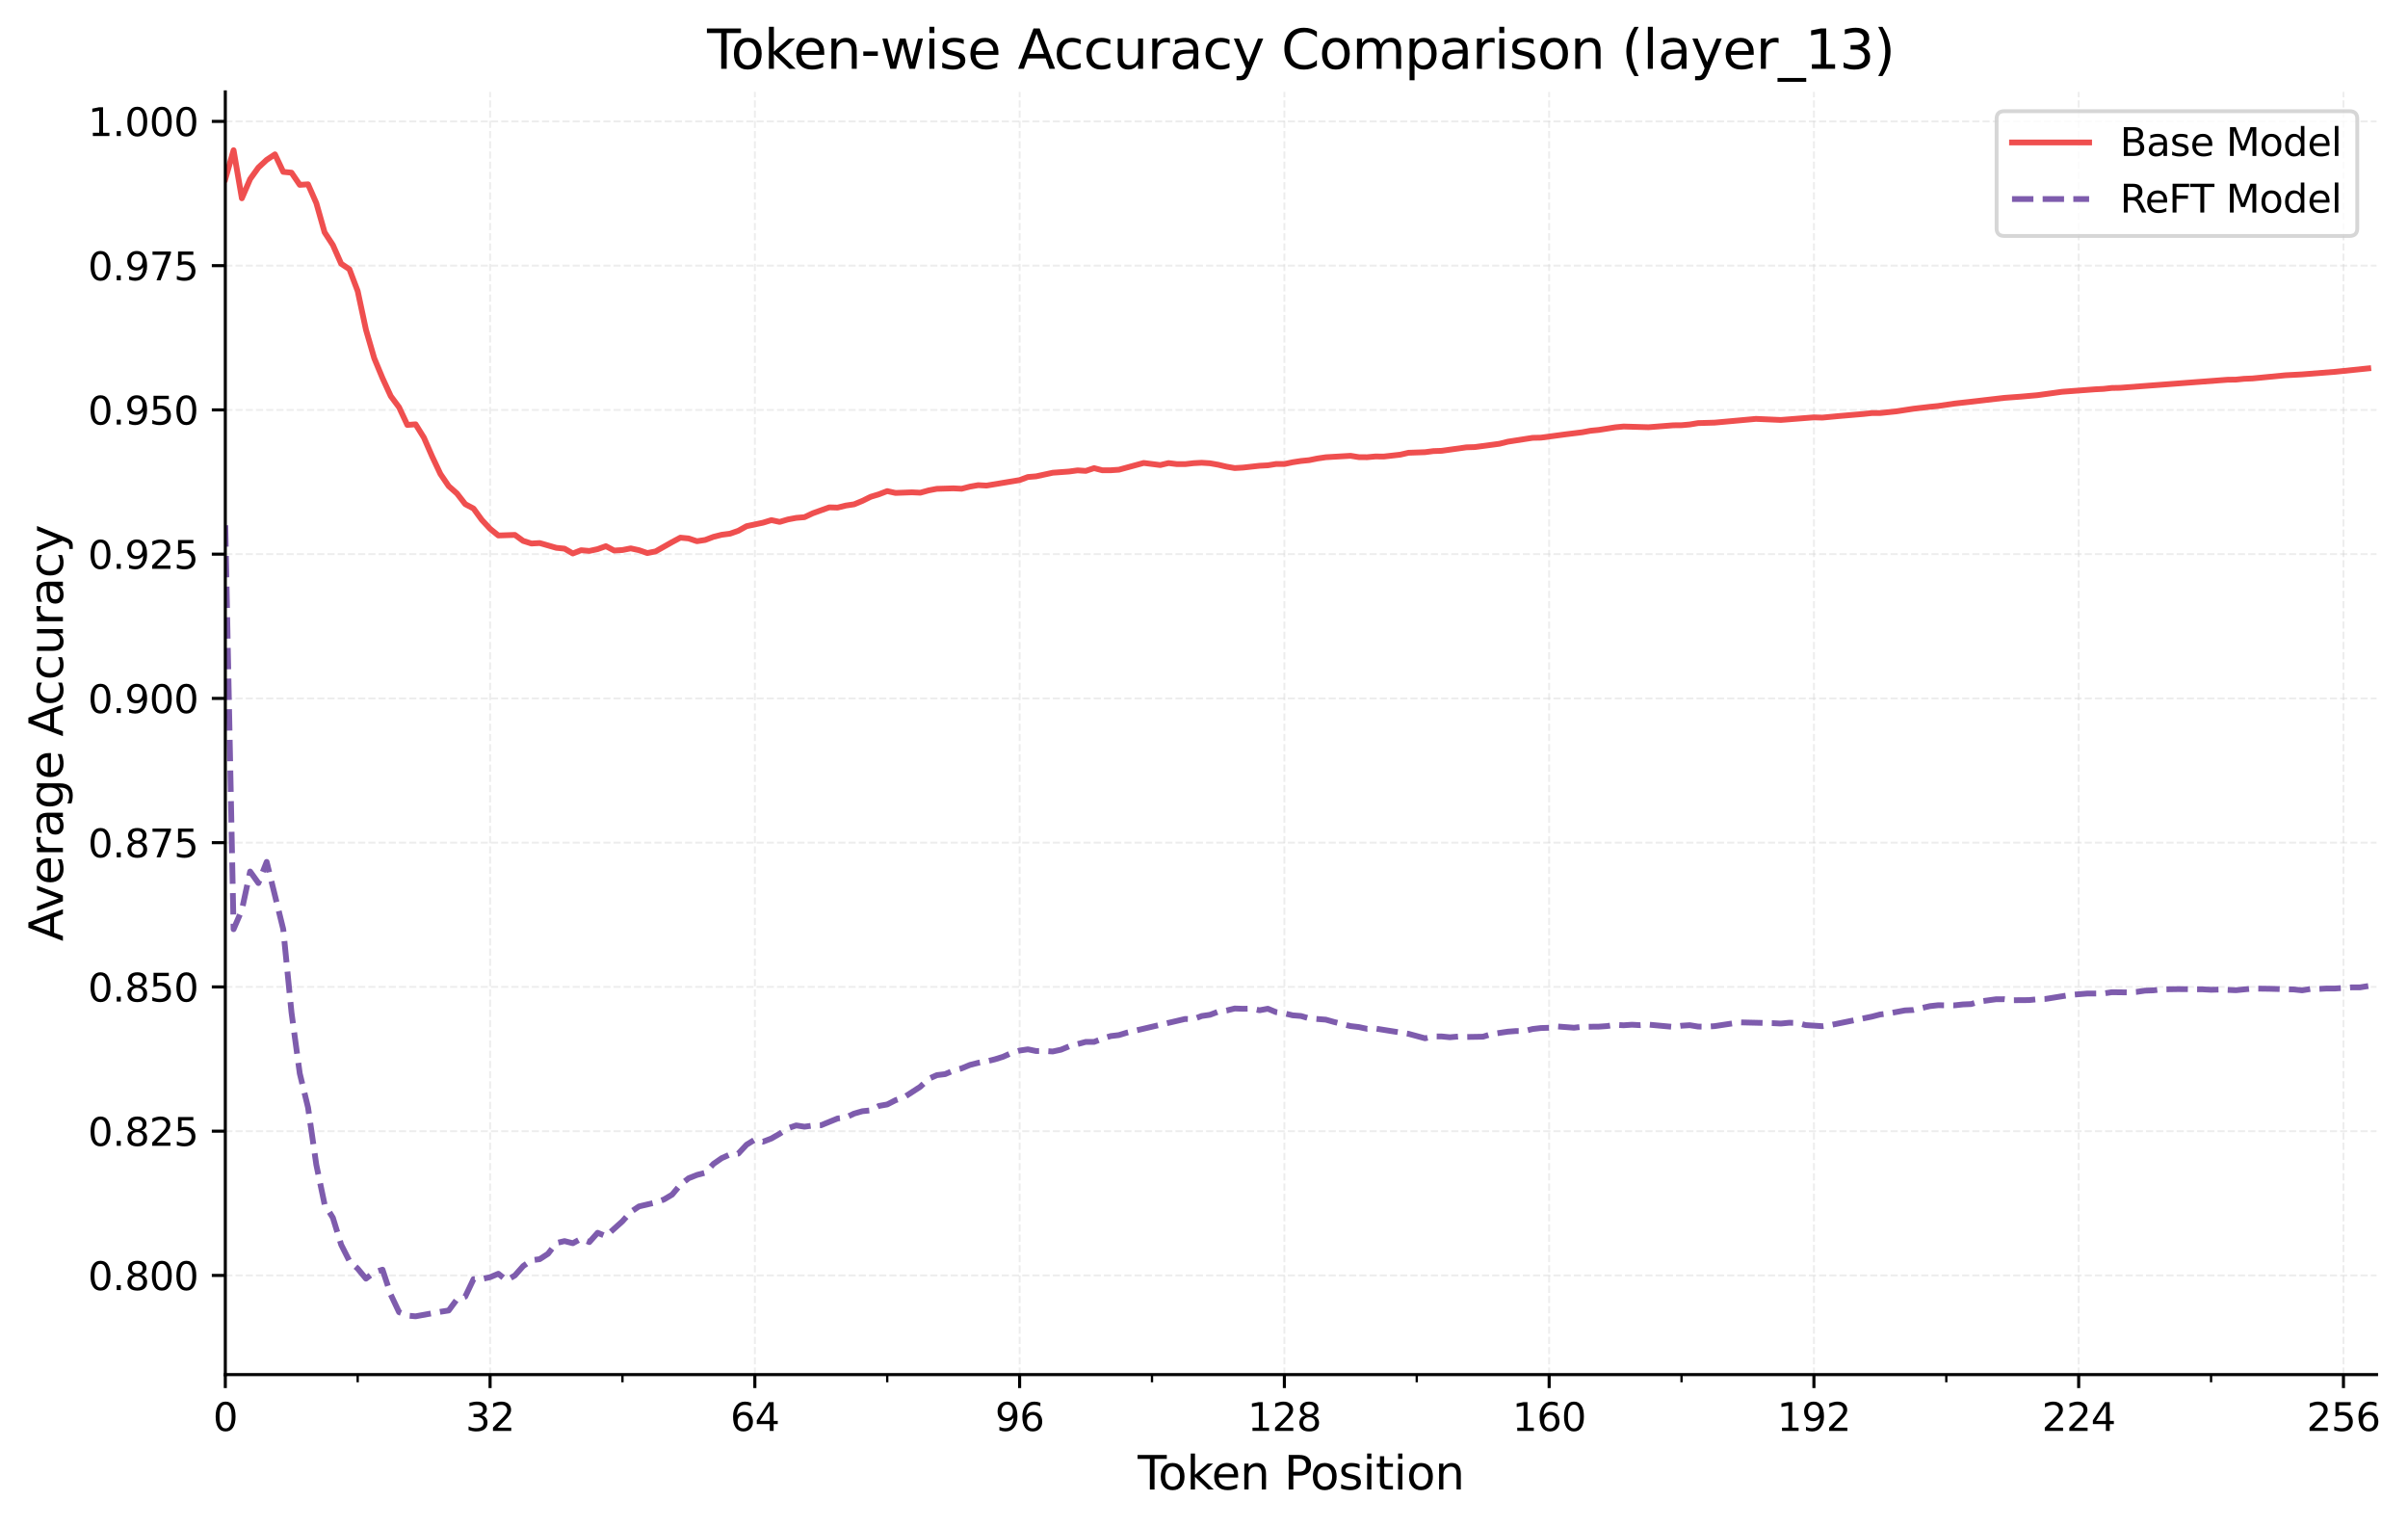 <?xml version="1.0" encoding="utf-8" standalone="no"?>
<!DOCTYPE svg PUBLIC "-//W3C//DTD SVG 1.1//EN"
  "http://www.w3.org/Graphics/SVG/1.1/DTD/svg11.dtd">
<svg xmlns:xlink="http://www.w3.org/1999/xlink" width="624.601pt" height="395.97pt" viewBox="0 0 624.601 395.97" xmlns="http://www.w3.org/2000/svg" version="1.1">
 <defs>
  <style type="text/css">*{stroke-linejoin: round; stroke-linecap: butt}</style>
 </defs>
 <g id="figure_1">
  <g id="patch_1">
   <path d="M 0 395.97 
L 624.601 395.97 
L 624.601 0 
L 0 0 
z
" style="fill: #ffffff"/>
  </g>
  <g id="axes_1">
   <g id="patch_2">
    <path d="M 58.442 356.478 
L 616.442 356.478 
L 616.442 23.838 
L 58.442 23.838 
z
" style="fill: #ffffff"/>
   </g>
   <g id="matplotlib.axis_1">
    <g id="xtick_1">
     <g id="line2d_1">
      <path d="M 58.442 356.478 
L 58.442 23.838 
" clip-path="url(#pd69da2fb95)" style="fill: none; stroke-dasharray: 1.85,0.8; stroke-dashoffset: 0; stroke: #d3d3d3; stroke-opacity: 0.4; stroke-width: 0.5"/>
     </g>
     <g id="line2d_2">
      <defs>
       <path id="ma0481a4f46" d="M 0 0 
L 0 3.5 
" style="stroke: #000000; stroke-width: 0.8"/>
      </defs>
      <g>
       <use xlink:href="#ma0481a4f46" x="58.442" y="356.478" style="stroke: #000000; stroke-width: 0.8"/>
      </g>
     </g>
     <g id="text_1">
      <!-- 0 -->
      <g transform="translate(55.261 371.076) scale(0.1 -0.1)">
       <defs>
        <path id="DejaVuSans-30" d="M 2034 4250 
Q 1547 4250 1301 3770 
Q 1056 3291 1056 2328 
Q 1056 1369 1301 889 
Q 1547 409 2034 409 
Q 2525 409 2770 889 
Q 3016 1369 3016 2328 
Q 3016 3291 2770 3770 
Q 2525 4250 2034 4250 
z
M 2034 4750 
Q 2819 4750 3233 4129 
Q 3647 3509 3647 2328 
Q 3647 1150 3233 529 
Q 2819 -91 2034 -91 
Q 1250 -91 836 529 
Q 422 1150 422 2328 
Q 422 3509 836 4129 
Q 1250 4750 2034 4750 
z
" transform="scale(0.016)"/>
       </defs>
       <use xlink:href="#DejaVuSans-30"/>
      </g>
     </g>
    </g>
    <g id="xtick_2">
     <g id="line2d_3">
      <path d="M 127.119 356.478 
L 127.119 23.838 
" clip-path="url(#pd69da2fb95)" style="fill: none; stroke-dasharray: 1.85,0.8; stroke-dashoffset: 0; stroke: #d3d3d3; stroke-opacity: 0.4; stroke-width: 0.5"/>
     </g>
     <g id="line2d_4">
      <g>
       <use xlink:href="#ma0481a4f46" x="127.119" y="356.478" style="stroke: #000000; stroke-width: 0.8"/>
      </g>
     </g>
     <g id="text_2">
      <!-- 32 -->
      <g transform="translate(120.756 371.076) scale(0.1 -0.1)">
       <defs>
        <path id="DejaVuSans-33" d="M 2597 2516 
Q 3050 2419 3304 2112 
Q 3559 1806 3559 1356 
Q 3559 666 3084 287 
Q 2609 -91 1734 -91 
Q 1441 -91 1130 -33 
Q 819 25 488 141 
L 488 750 
Q 750 597 1062 519 
Q 1375 441 1716 441 
Q 2309 441 2620 675 
Q 2931 909 2931 1356 
Q 2931 1769 2642 2001 
Q 2353 2234 1838 2234 
L 1294 2234 
L 1294 2753 
L 1863 2753 
Q 2328 2753 2575 2939 
Q 2822 3125 2822 3475 
Q 2822 3834 2567 4026 
Q 2313 4219 1838 4219 
Q 1578 4219 1281 4162 
Q 984 4106 628 3988 
L 628 4550 
Q 988 4650 1302 4700 
Q 1616 4750 1894 4750 
Q 2613 4750 3031 4423 
Q 3450 4097 3450 3541 
Q 3450 3153 3228 2886 
Q 3006 2619 2597 2516 
z
" transform="scale(0.016)"/>
        <path id="DejaVuSans-32" d="M 1228 531 
L 3431 531 
L 3431 0 
L 469 0 
L 469 531 
Q 828 903 1448 1529 
Q 2069 2156 2228 2338 
Q 2531 2678 2651 2914 
Q 2772 3150 2772 3378 
Q 2772 3750 2511 3984 
Q 2250 4219 1831 4219 
Q 1534 4219 1204 4116 
Q 875 4013 500 3803 
L 500 4441 
Q 881 4594 1212 4672 
Q 1544 4750 1819 4750 
Q 2544 4750 2975 4387 
Q 3406 4025 3406 3419 
Q 3406 3131 3298 2873 
Q 3191 2616 2906 2266 
Q 2828 2175 2409 1742 
Q 1991 1309 1228 531 
z
" transform="scale(0.016)"/>
       </defs>
       <use xlink:href="#DejaVuSans-33"/>
       <use xlink:href="#DejaVuSans-32" x="63.623"/>
      </g>
     </g>
    </g>
    <g id="xtick_3">
     <g id="line2d_5">
      <path d="M 195.796 356.478 
L 195.796 23.838 
" clip-path="url(#pd69da2fb95)" style="fill: none; stroke-dasharray: 1.85,0.8; stroke-dashoffset: 0; stroke: #d3d3d3; stroke-opacity: 0.4; stroke-width: 0.5"/>
     </g>
     <g id="line2d_6">
      <g>
       <use xlink:href="#ma0481a4f46" x="195.796" y="356.478" style="stroke: #000000; stroke-width: 0.8"/>
      </g>
     </g>
     <g id="text_3">
      <!-- 64 -->
      <g transform="translate(189.433 371.076) scale(0.1 -0.1)">
       <defs>
        <path id="DejaVuSans-36" d="M 2113 2584 
Q 1688 2584 1439 2293 
Q 1191 2003 1191 1497 
Q 1191 994 1439 701 
Q 1688 409 2113 409 
Q 2538 409 2786 701 
Q 3034 994 3034 1497 
Q 3034 2003 2786 2293 
Q 2538 2584 2113 2584 
z
M 3366 4563 
L 3366 3988 
Q 3128 4100 2886 4159 
Q 2644 4219 2406 4219 
Q 1781 4219 1451 3797 
Q 1122 3375 1075 2522 
Q 1259 2794 1537 2939 
Q 1816 3084 2150 3084 
Q 2853 3084 3261 2657 
Q 3669 2231 3669 1497 
Q 3669 778 3244 343 
Q 2819 -91 2113 -91 
Q 1303 -91 875 529 
Q 447 1150 447 2328 
Q 447 3434 972 4092 
Q 1497 4750 2381 4750 
Q 2619 4750 2861 4703 
Q 3103 4656 3366 4563 
z
" transform="scale(0.016)"/>
        <path id="DejaVuSans-34" d="M 2419 4116 
L 825 1625 
L 2419 1625 
L 2419 4116 
z
M 2253 4666 
L 3047 4666 
L 3047 1625 
L 3713 1625 
L 3713 1100 
L 3047 1100 
L 3047 0 
L 2419 0 
L 2419 1100 
L 313 1100 
L 313 1709 
L 2253 4666 
z
" transform="scale(0.016)"/>
       </defs>
       <use xlink:href="#DejaVuSans-36"/>
       <use xlink:href="#DejaVuSans-34" x="63.623"/>
      </g>
     </g>
    </g>
    <g id="xtick_4">
     <g id="line2d_7">
      <path d="M 264.473 356.478 
L 264.473 23.838 
" clip-path="url(#pd69da2fb95)" style="fill: none; stroke-dasharray: 1.85,0.8; stroke-dashoffset: 0; stroke: #d3d3d3; stroke-opacity: 0.4; stroke-width: 0.5"/>
     </g>
     <g id="line2d_8">
      <g>
       <use xlink:href="#ma0481a4f46" x="264.473" y="356.478" style="stroke: #000000; stroke-width: 0.8"/>
      </g>
     </g>
     <g id="text_4">
      <!-- 96 -->
      <g transform="translate(258.11 371.076) scale(0.1 -0.1)">
       <defs>
        <path id="DejaVuSans-39" d="M 703 97 
L 703 672 
Q 941 559 1184 500 
Q 1428 441 1663 441 
Q 2288 441 2617 861 
Q 2947 1281 2994 2138 
Q 2813 1869 2534 1725 
Q 2256 1581 1919 1581 
Q 1219 1581 811 2004 
Q 403 2428 403 3163 
Q 403 3881 828 4315 
Q 1253 4750 1959 4750 
Q 2769 4750 3195 4129 
Q 3622 3509 3622 2328 
Q 3622 1225 3098 567 
Q 2575 -91 1691 -91 
Q 1453 -91 1209 -44 
Q 966 3 703 97 
z
M 1959 2075 
Q 2384 2075 2632 2365 
Q 2881 2656 2881 3163 
Q 2881 3666 2632 3958 
Q 2384 4250 1959 4250 
Q 1534 4250 1286 3958 
Q 1038 3666 1038 3163 
Q 1038 2656 1286 2365 
Q 1534 2075 1959 2075 
z
" transform="scale(0.016)"/>
       </defs>
       <use xlink:href="#DejaVuSans-39"/>
       <use xlink:href="#DejaVuSans-36" x="63.623"/>
      </g>
     </g>
    </g>
    <g id="xtick_5">
     <g id="line2d_9">
      <path d="M 333.15 356.478 
L 333.15 23.838 
" clip-path="url(#pd69da2fb95)" style="fill: none; stroke-dasharray: 1.85,0.8; stroke-dashoffset: 0; stroke: #d3d3d3; stroke-opacity: 0.4; stroke-width: 0.5"/>
     </g>
     <g id="line2d_10">
      <g>
       <use xlink:href="#ma0481a4f46" x="333.15" y="356.478" style="stroke: #000000; stroke-width: 0.8"/>
      </g>
     </g>
     <g id="text_5">
      <!-- 128 -->
      <g transform="translate(323.606 371.076) scale(0.1 -0.1)">
       <defs>
        <path id="DejaVuSans-31" d="M 794 531 
L 1825 531 
L 1825 4091 
L 703 3866 
L 703 4441 
L 1819 4666 
L 2450 4666 
L 2450 531 
L 3481 531 
L 3481 0 
L 794 0 
L 794 531 
z
" transform="scale(0.016)"/>
        <path id="DejaVuSans-38" d="M 2034 2216 
Q 1584 2216 1326 1975 
Q 1069 1734 1069 1313 
Q 1069 891 1326 650 
Q 1584 409 2034 409 
Q 2484 409 2743 651 
Q 3003 894 3003 1313 
Q 3003 1734 2745 1975 
Q 2488 2216 2034 2216 
z
M 1403 2484 
Q 997 2584 770 2862 
Q 544 3141 544 3541 
Q 544 4100 942 4425 
Q 1341 4750 2034 4750 
Q 2731 4750 3128 4425 
Q 3525 4100 3525 3541 
Q 3525 3141 3298 2862 
Q 3072 2584 2669 2484 
Q 3125 2378 3379 2068 
Q 3634 1759 3634 1313 
Q 3634 634 3220 271 
Q 2806 -91 2034 -91 
Q 1263 -91 848 271 
Q 434 634 434 1313 
Q 434 1759 690 2068 
Q 947 2378 1403 2484 
z
M 1172 3481 
Q 1172 3119 1398 2916 
Q 1625 2713 2034 2713 
Q 2441 2713 2670 2916 
Q 2900 3119 2900 3481 
Q 2900 3844 2670 4047 
Q 2441 4250 2034 4250 
Q 1625 4250 1398 4047 
Q 1172 3844 1172 3481 
z
" transform="scale(0.016)"/>
       </defs>
       <use xlink:href="#DejaVuSans-31"/>
       <use xlink:href="#DejaVuSans-32" x="63.623"/>
       <use xlink:href="#DejaVuSans-38" x="127.246"/>
      </g>
     </g>
    </g>
    <g id="xtick_6">
     <g id="line2d_11">
      <path d="M 401.826 356.478 
L 401.826 23.838 
" clip-path="url(#pd69da2fb95)" style="fill: none; stroke-dasharray: 1.85,0.8; stroke-dashoffset: 0; stroke: #d3d3d3; stroke-opacity: 0.4; stroke-width: 0.5"/>
     </g>
     <g id="line2d_12">
      <g>
       <use xlink:href="#ma0481a4f46" x="401.826" y="356.478" style="stroke: #000000; stroke-width: 0.8"/>
      </g>
     </g>
     <g id="text_6">
      <!-- 160 -->
      <g transform="translate(392.283 371.076) scale(0.1 -0.1)">
       <use xlink:href="#DejaVuSans-31"/>
       <use xlink:href="#DejaVuSans-36" x="63.623"/>
       <use xlink:href="#DejaVuSans-30" x="127.246"/>
      </g>
     </g>
    </g>
    <g id="xtick_7">
     <g id="line2d_13">
      <path d="M 470.503 356.478 
L 470.503 23.838 
" clip-path="url(#pd69da2fb95)" style="fill: none; stroke-dasharray: 1.85,0.8; stroke-dashoffset: 0; stroke: #d3d3d3; stroke-opacity: 0.4; stroke-width: 0.5"/>
     </g>
     <g id="line2d_14">
      <g>
       <use xlink:href="#ma0481a4f46" x="470.503" y="356.478" style="stroke: #000000; stroke-width: 0.8"/>
      </g>
     </g>
     <g id="text_7">
      <!-- 192 -->
      <g transform="translate(460.96 371.076) scale(0.1 -0.1)">
       <use xlink:href="#DejaVuSans-31"/>
       <use xlink:href="#DejaVuSans-39" x="63.623"/>
       <use xlink:href="#DejaVuSans-32" x="127.246"/>
      </g>
     </g>
    </g>
    <g id="xtick_8">
     <g id="line2d_15">
      <path d="M 539.18 356.478 
L 539.18 23.838 
" clip-path="url(#pd69da2fb95)" style="fill: none; stroke-dasharray: 1.85,0.8; stroke-dashoffset: 0; stroke: #d3d3d3; stroke-opacity: 0.4; stroke-width: 0.5"/>
     </g>
     <g id="line2d_16">
      <g>
       <use xlink:href="#ma0481a4f46" x="539.18" y="356.478" style="stroke: #000000; stroke-width: 0.8"/>
      </g>
     </g>
     <g id="text_8">
      <!-- 224 -->
      <g transform="translate(529.637 371.076) scale(0.1 -0.1)">
       <use xlink:href="#DejaVuSans-32"/>
       <use xlink:href="#DejaVuSans-32" x="63.623"/>
       <use xlink:href="#DejaVuSans-34" x="127.246"/>
      </g>
     </g>
    </g>
    <g id="xtick_9">
     <g id="line2d_17">
      <path d="M 607.857 356.478 
L 607.857 23.838 
" clip-path="url(#pd69da2fb95)" style="fill: none; stroke-dasharray: 1.85,0.8; stroke-dashoffset: 0; stroke: #d3d3d3; stroke-opacity: 0.4; stroke-width: 0.5"/>
     </g>
     <g id="line2d_18">
      <g>
       <use xlink:href="#ma0481a4f46" x="607.857" y="356.478" style="stroke: #000000; stroke-width: 0.8"/>
      </g>
     </g>
     <g id="text_9">
      <!-- 256 -->
      <g transform="translate(598.314 371.076) scale(0.1 -0.1)">
       <defs>
        <path id="DejaVuSans-35" d="M 691 4666 
L 3169 4666 
L 3169 4134 
L 1269 4134 
L 1269 2991 
Q 1406 3038 1543 3061 
Q 1681 3084 1819 3084 
Q 2600 3084 3056 2656 
Q 3513 2228 3513 1497 
Q 3513 744 3044 326 
Q 2575 -91 1722 -91 
Q 1428 -91 1123 -41 
Q 819 9 494 109 
L 494 744 
Q 775 591 1075 516 
Q 1375 441 1709 441 
Q 2250 441 2565 725 
Q 2881 1009 2881 1497 
Q 2881 1984 2565 2268 
Q 2250 2553 1709 2553 
Q 1456 2553 1204 2497 
Q 953 2441 691 2322 
L 691 4666 
z
" transform="scale(0.016)"/>
       </defs>
       <use xlink:href="#DejaVuSans-32"/>
       <use xlink:href="#DejaVuSans-35" x="63.623"/>
       <use xlink:href="#DejaVuSans-36" x="127.246"/>
      </g>
     </g>
    </g>
    <g id="xtick_10">
     <g id="line2d_19">
      <defs>
       <path id="m6c8017f280" d="M 0 0 
L 0 2 
" style="stroke: #000000; stroke-width: 0.6"/>
      </defs>
      <g>
       <use xlink:href="#m6c8017f280" x="92.78" y="356.478" style="stroke: #000000; stroke-width: 0.6"/>
      </g>
     </g>
    </g>
    <g id="xtick_11">
     <g id="line2d_20">
      <g>
       <use xlink:href="#m6c8017f280" x="161.457" y="356.478" style="stroke: #000000; stroke-width: 0.6"/>
      </g>
     </g>
    </g>
    <g id="xtick_12">
     <g id="line2d_21">
      <g>
       <use xlink:href="#m6c8017f280" x="230.134" y="356.478" style="stroke: #000000; stroke-width: 0.6"/>
      </g>
     </g>
    </g>
    <g id="xtick_13">
     <g id="line2d_22">
      <g>
       <use xlink:href="#m6c8017f280" x="298.811" y="356.478" style="stroke: #000000; stroke-width: 0.6"/>
      </g>
     </g>
    </g>
    <g id="xtick_14">
     <g id="line2d_23">
      <g>
       <use xlink:href="#m6c8017f280" x="367.488" y="356.478" style="stroke: #000000; stroke-width: 0.6"/>
      </g>
     </g>
    </g>
    <g id="xtick_15">
     <g id="line2d_24">
      <g>
       <use xlink:href="#m6c8017f280" x="436.165" y="356.478" style="stroke: #000000; stroke-width: 0.6"/>
      </g>
     </g>
    </g>
    <g id="xtick_16">
     <g id="line2d_25">
      <g>
       <use xlink:href="#m6c8017f280" x="504.842" y="356.478" style="stroke: #000000; stroke-width: 0.6"/>
      </g>
     </g>
    </g>
    <g id="xtick_17">
     <g id="line2d_26">
      <g>
       <use xlink:href="#m6c8017f280" x="573.519" y="356.478" style="stroke: #000000; stroke-width: 0.6"/>
      </g>
     </g>
    </g>
    <g id="text_10">
     <!-- Token Position -->
     <g transform="translate(295.111 386.274) scale(0.12 -0.12)">
      <defs>
       <path id="DejaVuSans-54" d="M -19 4666 
L 3928 4666 
L 3928 4134 
L 2272 4134 
L 2272 0 
L 1638 0 
L 1638 4134 
L -19 4134 
L -19 4666 
z
" transform="scale(0.016)"/>
       <path id="DejaVuSans-6f" d="M 1959 3097 
Q 1497 3097 1228 2736 
Q 959 2375 959 1747 
Q 959 1119 1226 758 
Q 1494 397 1959 397 
Q 2419 397 2687 759 
Q 2956 1122 2956 1747 
Q 2956 2369 2687 2733 
Q 2419 3097 1959 3097 
z
M 1959 3584 
Q 2709 3584 3137 3096 
Q 3566 2609 3566 1747 
Q 3566 888 3137 398 
Q 2709 -91 1959 -91 
Q 1206 -91 779 398 
Q 353 888 353 1747 
Q 353 2609 779 3096 
Q 1206 3584 1959 3584 
z
" transform="scale(0.016)"/>
       <path id="DejaVuSans-6b" d="M 581 4863 
L 1159 4863 
L 1159 1991 
L 2875 3500 
L 3609 3500 
L 1753 1863 
L 3688 0 
L 2938 0 
L 1159 1709 
L 1159 0 
L 581 0 
L 581 4863 
z
" transform="scale(0.016)"/>
       <path id="DejaVuSans-65" d="M 3597 1894 
L 3597 1613 
L 953 1613 
Q 991 1019 1311 708 
Q 1631 397 2203 397 
Q 2534 397 2845 478 
Q 3156 559 3463 722 
L 3463 178 
Q 3153 47 2828 -22 
Q 2503 -91 2169 -91 
Q 1331 -91 842 396 
Q 353 884 353 1716 
Q 353 2575 817 3079 
Q 1281 3584 2069 3584 
Q 2775 3584 3186 3129 
Q 3597 2675 3597 1894 
z
M 3022 2063 
Q 3016 2534 2758 2815 
Q 2500 3097 2075 3097 
Q 1594 3097 1305 2825 
Q 1016 2553 972 2059 
L 3022 2063 
z
" transform="scale(0.016)"/>
       <path id="DejaVuSans-6e" d="M 3513 2113 
L 3513 0 
L 2938 0 
L 2938 2094 
Q 2938 2591 2744 2837 
Q 2550 3084 2163 3084 
Q 1697 3084 1428 2787 
Q 1159 2491 1159 1978 
L 1159 0 
L 581 0 
L 581 3500 
L 1159 3500 
L 1159 2956 
Q 1366 3272 1645 3428 
Q 1925 3584 2291 3584 
Q 2894 3584 3203 3211 
Q 3513 2838 3513 2113 
z
" transform="scale(0.016)"/>
       <path id="DejaVuSans-20" transform="scale(0.016)"/>
       <path id="DejaVuSans-50" d="M 1259 4147 
L 1259 2394 
L 2053 2394 
Q 2494 2394 2734 2622 
Q 2975 2850 2975 3272 
Q 2975 3691 2734 3919 
Q 2494 4147 2053 4147 
L 1259 4147 
z
M 628 4666 
L 2053 4666 
Q 2838 4666 3239 4311 
Q 3641 3956 3641 3272 
Q 3641 2581 3239 2228 
Q 2838 1875 2053 1875 
L 1259 1875 
L 1259 0 
L 628 0 
L 628 4666 
z
" transform="scale(0.016)"/>
       <path id="DejaVuSans-73" d="M 2834 3397 
L 2834 2853 
Q 2591 2978 2328 3040 
Q 2066 3103 1784 3103 
Q 1356 3103 1142 2972 
Q 928 2841 928 2578 
Q 928 2378 1081 2264 
Q 1234 2150 1697 2047 
L 1894 2003 
Q 2506 1872 2764 1633 
Q 3022 1394 3022 966 
Q 3022 478 2636 193 
Q 2250 -91 1575 -91 
Q 1294 -91 989 -36 
Q 684 19 347 128 
L 347 722 
Q 666 556 975 473 
Q 1284 391 1588 391 
Q 1994 391 2212 530 
Q 2431 669 2431 922 
Q 2431 1156 2273 1281 
Q 2116 1406 1581 1522 
L 1381 1569 
Q 847 1681 609 1914 
Q 372 2147 372 2553 
Q 372 3047 722 3315 
Q 1072 3584 1716 3584 
Q 2034 3584 2315 3537 
Q 2597 3491 2834 3397 
z
" transform="scale(0.016)"/>
       <path id="DejaVuSans-69" d="M 603 3500 
L 1178 3500 
L 1178 0 
L 603 0 
L 603 3500 
z
M 603 4863 
L 1178 4863 
L 1178 4134 
L 603 4134 
L 603 4863 
z
" transform="scale(0.016)"/>
       <path id="DejaVuSans-74" d="M 1172 4494 
L 1172 3500 
L 2356 3500 
L 2356 3053 
L 1172 3053 
L 1172 1153 
Q 1172 725 1289 603 
Q 1406 481 1766 481 
L 2356 481 
L 2356 0 
L 1766 0 
Q 1100 0 847 248 
Q 594 497 594 1153 
L 594 3053 
L 172 3053 
L 172 3500 
L 594 3500 
L 594 4494 
L 1172 4494 
z
" transform="scale(0.016)"/>
      </defs>
      <use xlink:href="#DejaVuSans-54"/>
      <use xlink:href="#DejaVuSans-6f" x="44.084"/>
      <use xlink:href="#DejaVuSans-6b" x="105.266"/>
      <use xlink:href="#DejaVuSans-65" x="159.551"/>
      <use xlink:href="#DejaVuSans-6e" x="221.074"/>
      <use xlink:href="#DejaVuSans-20" x="284.453"/>
      <use xlink:href="#DejaVuSans-50" x="316.24"/>
      <use xlink:href="#DejaVuSans-6f" x="372.918"/>
      <use xlink:href="#DejaVuSans-73" x="434.1"/>
      <use xlink:href="#DejaVuSans-69" x="486.199"/>
      <use xlink:href="#DejaVuSans-74" x="513.982"/>
      <use xlink:href="#DejaVuSans-69" x="553.191"/>
      <use xlink:href="#DejaVuSans-6f" x="580.975"/>
      <use xlink:href="#DejaVuSans-6e" x="642.156"/>
     </g>
    </g>
   </g>
   <g id="matplotlib.axis_2">
    <g id="ytick_1">
     <g id="line2d_27">
      <path d="M 58.442 330.758 
L 616.442 330.758 
" clip-path="url(#pd69da2fb95)" style="fill: none; stroke-dasharray: 1.85,0.8; stroke-dashoffset: 0; stroke: #d3d3d3; stroke-opacity: 0.4; stroke-width: 0.5"/>
     </g>
     <g id="line2d_28">
      <defs>
       <path id="m8fb6fe2c50" d="M 0 0 
L -3.5 0 
" style="stroke: #000000; stroke-width: 0.8"/>
      </defs>
      <g>
       <use xlink:href="#m8fb6fe2c50" x="58.442" y="330.758" style="stroke: #000000; stroke-width: 0.8"/>
      </g>
     </g>
     <g id="text_11">
      <!-- 0.800 -->
      <g transform="translate(22.814 334.557) scale(0.1 -0.1)">
       <defs>
        <path id="DejaVuSans-2e" d="M 684 794 
L 1344 794 
L 1344 0 
L 684 0 
L 684 794 
z
" transform="scale(0.016)"/>
       </defs>
       <use xlink:href="#DejaVuSans-30"/>
       <use xlink:href="#DejaVuSans-2e" x="63.623"/>
       <use xlink:href="#DejaVuSans-38" x="95.41"/>
       <use xlink:href="#DejaVuSans-30" x="159.033"/>
       <use xlink:href="#DejaVuSans-30" x="222.656"/>
      </g>
     </g>
    </g>
    <g id="ytick_2">
     <g id="line2d_29">
      <path d="M 58.442 293.348 
L 616.442 293.348 
" clip-path="url(#pd69da2fb95)" style="fill: none; stroke-dasharray: 1.85,0.8; stroke-dashoffset: 0; stroke: #d3d3d3; stroke-opacity: 0.4; stroke-width: 0.5"/>
     </g>
     <g id="line2d_30">
      <g>
       <use xlink:href="#m8fb6fe2c50" x="58.442" y="293.348" style="stroke: #000000; stroke-width: 0.8"/>
      </g>
     </g>
     <g id="text_12">
      <!-- 0.825 -->
      <g transform="translate(22.814 297.147) scale(0.1 -0.1)">
       <use xlink:href="#DejaVuSans-30"/>
       <use xlink:href="#DejaVuSans-2e" x="63.623"/>
       <use xlink:href="#DejaVuSans-38" x="95.41"/>
       <use xlink:href="#DejaVuSans-32" x="159.033"/>
       <use xlink:href="#DejaVuSans-35" x="222.656"/>
      </g>
     </g>
    </g>
    <g id="ytick_3">
     <g id="line2d_31">
      <path d="M 58.442 255.938 
L 616.442 255.938 
" clip-path="url(#pd69da2fb95)" style="fill: none; stroke-dasharray: 1.85,0.8; stroke-dashoffset: 0; stroke: #d3d3d3; stroke-opacity: 0.4; stroke-width: 0.5"/>
     </g>
     <g id="line2d_32">
      <g>
       <use xlink:href="#m8fb6fe2c50" x="58.442" y="255.938" style="stroke: #000000; stroke-width: 0.8"/>
      </g>
     </g>
     <g id="text_13">
      <!-- 0.850 -->
      <g transform="translate(22.814 259.737) scale(0.1 -0.1)">
       <use xlink:href="#DejaVuSans-30"/>
       <use xlink:href="#DejaVuSans-2e" x="63.623"/>
       <use xlink:href="#DejaVuSans-38" x="95.41"/>
       <use xlink:href="#DejaVuSans-35" x="159.033"/>
       <use xlink:href="#DejaVuSans-30" x="222.656"/>
      </g>
     </g>
    </g>
    <g id="ytick_4">
     <g id="line2d_33">
      <path d="M 58.442 218.527 
L 616.442 218.527 
" clip-path="url(#pd69da2fb95)" style="fill: none; stroke-dasharray: 1.85,0.8; stroke-dashoffset: 0; stroke: #d3d3d3; stroke-opacity: 0.4; stroke-width: 0.5"/>
     </g>
     <g id="line2d_34">
      <g>
       <use xlink:href="#m8fb6fe2c50" x="58.442" y="218.527" style="stroke: #000000; stroke-width: 0.8"/>
      </g>
     </g>
     <g id="text_14">
      <!-- 0.875 -->
      <g transform="translate(22.814 222.327) scale(0.1 -0.1)">
       <defs>
        <path id="DejaVuSans-37" d="M 525 4666 
L 3525 4666 
L 3525 4397 
L 1831 0 
L 1172 0 
L 2766 4134 
L 525 4134 
L 525 4666 
z
" transform="scale(0.016)"/>
       </defs>
       <use xlink:href="#DejaVuSans-30"/>
       <use xlink:href="#DejaVuSans-2e" x="63.623"/>
       <use xlink:href="#DejaVuSans-38" x="95.41"/>
       <use xlink:href="#DejaVuSans-37" x="159.033"/>
       <use xlink:href="#DejaVuSans-35" x="222.656"/>
      </g>
     </g>
    </g>
    <g id="ytick_5">
     <g id="line2d_35">
      <path d="M 58.442 181.117 
L 616.442 181.117 
" clip-path="url(#pd69da2fb95)" style="fill: none; stroke-dasharray: 1.85,0.8; stroke-dashoffset: 0; stroke: #d3d3d3; stroke-opacity: 0.4; stroke-width: 0.5"/>
     </g>
     <g id="line2d_36">
      <g>
       <use xlink:href="#m8fb6fe2c50" x="58.442" y="181.117" style="stroke: #000000; stroke-width: 0.8"/>
      </g>
     </g>
     <g id="text_15">
      <!-- 0.900 -->
      <g transform="translate(22.814 184.916) scale(0.1 -0.1)">
       <use xlink:href="#DejaVuSans-30"/>
       <use xlink:href="#DejaVuSans-2e" x="63.623"/>
       <use xlink:href="#DejaVuSans-39" x="95.41"/>
       <use xlink:href="#DejaVuSans-30" x="159.033"/>
       <use xlink:href="#DejaVuSans-30" x="222.656"/>
      </g>
     </g>
    </g>
    <g id="ytick_6">
     <g id="line2d_37">
      <path d="M 58.442 143.707 
L 616.442 143.707 
" clip-path="url(#pd69da2fb95)" style="fill: none; stroke-dasharray: 1.85,0.8; stroke-dashoffset: 0; stroke: #d3d3d3; stroke-opacity: 0.4; stroke-width: 0.5"/>
     </g>
     <g id="line2d_38">
      <g>
       <use xlink:href="#m8fb6fe2c50" x="58.442" y="143.707" style="stroke: #000000; stroke-width: 0.8"/>
      </g>
     </g>
     <g id="text_16">
      <!-- 0.925 -->
      <g transform="translate(22.814 147.506) scale(0.1 -0.1)">
       <use xlink:href="#DejaVuSans-30"/>
       <use xlink:href="#DejaVuSans-2e" x="63.623"/>
       <use xlink:href="#DejaVuSans-39" x="95.41"/>
       <use xlink:href="#DejaVuSans-32" x="159.033"/>
       <use xlink:href="#DejaVuSans-35" x="222.656"/>
      </g>
     </g>
    </g>
    <g id="ytick_7">
     <g id="line2d_39">
      <path d="M 58.442 106.296 
L 616.442 106.296 
" clip-path="url(#pd69da2fb95)" style="fill: none; stroke-dasharray: 1.85,0.8; stroke-dashoffset: 0; stroke: #d3d3d3; stroke-opacity: 0.4; stroke-width: 0.5"/>
     </g>
     <g id="line2d_40">
      <g>
       <use xlink:href="#m8fb6fe2c50" x="58.442" y="106.296" style="stroke: #000000; stroke-width: 0.8"/>
      </g>
     </g>
     <g id="text_17">
      <!-- 0.950 -->
      <g transform="translate(22.814 110.096) scale(0.1 -0.1)">
       <use xlink:href="#DejaVuSans-30"/>
       <use xlink:href="#DejaVuSans-2e" x="63.623"/>
       <use xlink:href="#DejaVuSans-39" x="95.41"/>
       <use xlink:href="#DejaVuSans-35" x="159.033"/>
       <use xlink:href="#DejaVuSans-30" x="222.656"/>
      </g>
     </g>
    </g>
    <g id="ytick_8">
     <g id="line2d_41">
      <path d="M 58.442 68.886 
L 616.442 68.886 
" clip-path="url(#pd69da2fb95)" style="fill: none; stroke-dasharray: 1.85,0.8; stroke-dashoffset: 0; stroke: #d3d3d3; stroke-opacity: 0.4; stroke-width: 0.5"/>
     </g>
     <g id="line2d_42">
      <g>
       <use xlink:href="#m8fb6fe2c50" x="58.442" y="68.886" style="stroke: #000000; stroke-width: 0.8"/>
      </g>
     </g>
     <g id="text_18">
      <!-- 0.975 -->
      <g transform="translate(22.814 72.685) scale(0.1 -0.1)">
       <use xlink:href="#DejaVuSans-30"/>
       <use xlink:href="#DejaVuSans-2e" x="63.623"/>
       <use xlink:href="#DejaVuSans-39" x="95.41"/>
       <use xlink:href="#DejaVuSans-37" x="159.033"/>
       <use xlink:href="#DejaVuSans-35" x="222.656"/>
      </g>
     </g>
    </g>
    <g id="ytick_9">
     <g id="line2d_43">
      <path d="M 58.442 31.476 
L 616.442 31.476 
" clip-path="url(#pd69da2fb95)" style="fill: none; stroke-dasharray: 1.85,0.8; stroke-dashoffset: 0; stroke: #d3d3d3; stroke-opacity: 0.4; stroke-width: 0.5"/>
     </g>
     <g id="line2d_44">
      <g>
       <use xlink:href="#m8fb6fe2c50" x="58.442" y="31.476" style="stroke: #000000; stroke-width: 0.8"/>
      </g>
     </g>
     <g id="text_19">
      <!-- 1.000 -->
      <g transform="translate(22.814 35.275) scale(0.1 -0.1)">
       <use xlink:href="#DejaVuSans-31"/>
       <use xlink:href="#DejaVuSans-2e" x="63.623"/>
       <use xlink:href="#DejaVuSans-30" x="95.41"/>
       <use xlink:href="#DejaVuSans-30" x="159.033"/>
       <use xlink:href="#DejaVuSans-30" x="222.656"/>
      </g>
     </g>
    </g>
    <g id="text_20">
     <!-- Average Accuracy -->
     <g transform="translate(16.318 244.098) rotate(-90) scale(0.12 -0.12)">
      <defs>
       <path id="DejaVuSans-41" d="M 2188 4044 
L 1331 1722 
L 3047 1722 
L 2188 4044 
z
M 1831 4666 
L 2547 4666 
L 4325 0 
L 3669 0 
L 3244 1197 
L 1141 1197 
L 716 0 
L 50 0 
L 1831 4666 
z
" transform="scale(0.016)"/>
       <path id="DejaVuSans-76" d="M 191 3500 
L 800 3500 
L 1894 563 
L 2988 3500 
L 3597 3500 
L 2284 0 
L 1503 0 
L 191 3500 
z
" transform="scale(0.016)"/>
       <path id="DejaVuSans-72" d="M 2631 2963 
Q 2534 3019 2420 3045 
Q 2306 3072 2169 3072 
Q 1681 3072 1420 2755 
Q 1159 2438 1159 1844 
L 1159 0 
L 581 0 
L 581 3500 
L 1159 3500 
L 1159 2956 
Q 1341 3275 1631 3429 
Q 1922 3584 2338 3584 
Q 2397 3584 2469 3576 
Q 2541 3569 2628 3553 
L 2631 2963 
z
" transform="scale(0.016)"/>
       <path id="DejaVuSans-61" d="M 2194 1759 
Q 1497 1759 1228 1600 
Q 959 1441 959 1056 
Q 959 750 1161 570 
Q 1363 391 1709 391 
Q 2188 391 2477 730 
Q 2766 1069 2766 1631 
L 2766 1759 
L 2194 1759 
z
M 3341 1997 
L 3341 0 
L 2766 0 
L 2766 531 
Q 2569 213 2275 61 
Q 1981 -91 1556 -91 
Q 1019 -91 701 211 
Q 384 513 384 1019 
Q 384 1609 779 1909 
Q 1175 2209 1959 2209 
L 2766 2209 
L 2766 2266 
Q 2766 2663 2505 2880 
Q 2244 3097 1772 3097 
Q 1472 3097 1187 3025 
Q 903 2953 641 2809 
L 641 3341 
Q 956 3463 1253 3523 
Q 1550 3584 1831 3584 
Q 2591 3584 2966 3190 
Q 3341 2797 3341 1997 
z
" transform="scale(0.016)"/>
       <path id="DejaVuSans-67" d="M 2906 1791 
Q 2906 2416 2648 2759 
Q 2391 3103 1925 3103 
Q 1463 3103 1205 2759 
Q 947 2416 947 1791 
Q 947 1169 1205 825 
Q 1463 481 1925 481 
Q 2391 481 2648 825 
Q 2906 1169 2906 1791 
z
M 3481 434 
Q 3481 -459 3084 -895 
Q 2688 -1331 1869 -1331 
Q 1566 -1331 1297 -1286 
Q 1028 -1241 775 -1147 
L 775 -588 
Q 1028 -725 1275 -790 
Q 1522 -856 1778 -856 
Q 2344 -856 2625 -561 
Q 2906 -266 2906 331 
L 2906 616 
Q 2728 306 2450 153 
Q 2172 0 1784 0 
Q 1141 0 747 490 
Q 353 981 353 1791 
Q 353 2603 747 3093 
Q 1141 3584 1784 3584 
Q 2172 3584 2450 3431 
Q 2728 3278 2906 2969 
L 2906 3500 
L 3481 3500 
L 3481 434 
z
" transform="scale(0.016)"/>
       <path id="DejaVuSans-63" d="M 3122 3366 
L 3122 2828 
Q 2878 2963 2633 3030 
Q 2388 3097 2138 3097 
Q 1578 3097 1268 2742 
Q 959 2388 959 1747 
Q 959 1106 1268 751 
Q 1578 397 2138 397 
Q 2388 397 2633 464 
Q 2878 531 3122 666 
L 3122 134 
Q 2881 22 2623 -34 
Q 2366 -91 2075 -91 
Q 1284 -91 818 406 
Q 353 903 353 1747 
Q 353 2603 823 3093 
Q 1294 3584 2113 3584 
Q 2378 3584 2631 3529 
Q 2884 3475 3122 3366 
z
" transform="scale(0.016)"/>
       <path id="DejaVuSans-75" d="M 544 1381 
L 544 3500 
L 1119 3500 
L 1119 1403 
Q 1119 906 1312 657 
Q 1506 409 1894 409 
Q 2359 409 2629 706 
Q 2900 1003 2900 1516 
L 2900 3500 
L 3475 3500 
L 3475 0 
L 2900 0 
L 2900 538 
Q 2691 219 2414 64 
Q 2138 -91 1772 -91 
Q 1169 -91 856 284 
Q 544 659 544 1381 
z
M 1991 3584 
L 1991 3584 
z
" transform="scale(0.016)"/>
       <path id="DejaVuSans-79" d="M 2059 -325 
Q 1816 -950 1584 -1140 
Q 1353 -1331 966 -1331 
L 506 -1331 
L 506 -850 
L 844 -850 
Q 1081 -850 1212 -737 
Q 1344 -625 1503 -206 
L 1606 56 
L 191 3500 
L 800 3500 
L 1894 763 
L 2988 3500 
L 3597 3500 
L 2059 -325 
z
" transform="scale(0.016)"/>
      </defs>
      <use xlink:href="#DejaVuSans-41"/>
      <use xlink:href="#DejaVuSans-76" x="62.533"/>
      <use xlink:href="#DejaVuSans-65" x="121.713"/>
      <use xlink:href="#DejaVuSans-72" x="183.236"/>
      <use xlink:href="#DejaVuSans-61" x="224.35"/>
      <use xlink:href="#DejaVuSans-67" x="285.629"/>
      <use xlink:href="#DejaVuSans-65" x="349.105"/>
      <use xlink:href="#DejaVuSans-20" x="410.629"/>
      <use xlink:href="#DejaVuSans-41" x="442.416"/>
      <use xlink:href="#DejaVuSans-63" x="509.074"/>
      <use xlink:href="#DejaVuSans-63" x="564.055"/>
      <use xlink:href="#DejaVuSans-75" x="619.035"/>
      <use xlink:href="#DejaVuSans-72" x="682.414"/>
      <use xlink:href="#DejaVuSans-61" x="723.527"/>
      <use xlink:href="#DejaVuSans-63" x="784.807"/>
      <use xlink:href="#DejaVuSans-79" x="839.787"/>
     </g>
    </g>
   </g>
   <g id="line2d_45">
    <path d="M 58.442 46.44 
L 60.588 38.958 
L 62.734 51.428 
L 64.88 46.44 
L 67.026 43.447 
L 69.173 41.452 
L 71.319 40.027 
L 73.465 44.569 
L 75.611 44.777 
L 77.757 47.936 
L 79.903 47.8 
L 82.05 52.675 
L 84.196 60.253 
L 86.342 63.542 
L 88.488 68.387 
L 90.634 69.821 
L 92.78 75.488 
L 94.926 85.513 
L 97.073 92.907 
L 99.219 98.066 
L 101.365 102.733 
L 103.511 105.616 
L 105.657 110.2 
L 107.803 110.037 
L 109.95 113.479 
L 112.096 118.383 
L 114.242 122.923 
L 116.388 126.07 
L 118.534 127.969 
L 120.68 130.738 
L 122.826 131.88 
L 124.973 134.822 
L 127.119 137.132 
L 129.265 138.865 
L 133.557 138.719 
L 135.703 140.269 
L 137.85 140.95 
L 139.996 140.829 
L 144.288 142.064 
L 146.434 142.282 
L 148.58 143.533 
L 150.726 142.686 
L 152.873 142.875 
L 155.019 142.405 
L 157.165 141.637 
L 159.311 142.771 
L 161.457 142.638 
L 163.603 142.21 
L 165.75 142.68 
L 167.896 143.419 
L 170.042 143.001 
L 174.334 140.578 
L 176.48 139.431 
L 178.626 139.637 
L 180.773 140.353 
L 182.919 140.029 
L 185.065 139.217 
L 187.211 138.678 
L 189.357 138.397 
L 191.503 137.65 
L 193.65 136.458 
L 197.942 135.544 
L 200.088 134.885 
L 202.234 135.344 
L 204.38 134.707 
L 206.526 134.301 
L 208.673 134.117 
L 210.819 133.107 
L 215.111 131.574 
L 217.257 131.636 
L 219.403 131.105 
L 221.55 130.783 
L 223.696 129.894 
L 225.842 128.837 
L 227.988 128.181 
L 230.134 127.357 
L 232.28 127.83 
L 236.573 127.674 
L 238.719 127.774 
L 240.865 127.177 
L 243.011 126.765 
L 247.303 126.641 
L 249.45 126.747 
L 251.596 126.194 
L 253.742 125.815 
L 255.888 125.927 
L 264.473 124.5 
L 266.619 123.704 
L 268.765 123.528 
L 273.057 122.594 
L 277.35 122.277 
L 279.496 121.98 
L 281.642 122.116 
L 283.788 121.402 
L 285.934 121.96 
L 288.08 121.953 
L 290.226 121.81 
L 296.665 120.058 
L 300.957 120.604 
L 303.103 120.089 
L 305.25 120.357 
L 307.396 120.365 
L 309.542 120.119 
L 311.688 120.003 
L 313.834 120.138 
L 315.98 120.518 
L 318.126 121.015 
L 320.273 121.382 
L 322.419 121.26 
L 326.711 120.785 
L 328.857 120.671 
L 331.003 120.325 
L 333.15 120.332 
L 335.296 119.879 
L 337.442 119.547 
L 339.588 119.333 
L 341.734 118.898 
L 343.88 118.58 
L 350.319 118.202 
L 352.465 118.55 
L 354.611 118.569 
L 356.757 118.375 
L 358.903 118.395 
L 363.196 117.912 
L 365.342 117.416 
L 369.634 117.263 
L 371.78 116.985 
L 373.926 116.913 
L 380.365 116.008 
L 382.511 115.944 
L 388.95 115.082 
L 391.096 114.546 
L 397.534 113.543 
L 399.68 113.498 
L 406.119 112.631 
L 410.411 112.101 
L 412.557 111.705 
L 414.703 111.493 
L 418.996 110.812 
L 421.142 110.61 
L 427.58 110.794 
L 434.019 110.292 
L 436.165 110.27 
L 438.311 110.079 
L 440.457 109.724 
L 444.75 109.603 
L 455.48 108.629 
L 461.919 108.909 
L 470.503 108.235 
L 472.65 108.302 
L 476.942 107.9 
L 483.38 107.349 
L 485.526 107.119 
L 487.673 107.115 
L 491.965 106.665 
L 496.257 106.004 
L 500.55 105.501 
L 502.696 105.289 
L 506.988 104.657 
L 511.28 104.179 
L 519.865 103.179 
L 524.157 102.864 
L 528.45 102.487 
L 534.888 101.599 
L 543.473 100.957 
L 545.619 100.849 
L 547.765 100.611 
L 549.911 100.571 
L 577.811 98.476 
L 579.957 98.446 
L 582.103 98.234 
L 584.25 98.145 
L 592.834 97.318 
L 597.126 97.092 
L 605.711 96.418 
L 614.296 95.534 
L 614.296 95.534 
" clip-path="url(#pd69da2fb95)" style="fill: none; stroke: #ef4f4f; stroke-width: 1.5; stroke-linecap: square"/>
   </g>
   <g id="line2d_46">
    <path d="M 58.442 136.225 
L 60.588 240.973 
L 62.734 235.985 
L 64.88 226.009 
L 67.026 229.002 
L 69.173 223.515 
L 73.465 240.973 
L 75.611 262.588 
L 77.757 278.384 
L 79.903 287.226 
L 82.05 302.077 
L 84.196 312.341 
L 86.342 315.794 
L 88.488 322.777 
L 90.634 327.017 
L 92.78 328.998 
L 94.926 331.59 
L 97.073 329.971 
L 99.219 329.262 
L 101.365 335.746 
L 103.511 340.281 
L 105.657 341.168 
L 107.803 341.358 
L 114.242 340.18 
L 116.388 339.844 
L 118.534 336.95 
L 120.68 336.245 
L 122.826 331.724 
L 124.973 331.693 
L 127.119 331.212 
L 129.265 330.318 
L 131.411 332.041 
L 133.557 330.758 
L 135.703 328.332 
L 137.85 326.82 
L 139.996 326.538 
L 142.142 325.147 
L 144.288 322.364 
L 146.434 321.851 
L 148.58 322.406 
L 150.726 321.236 
L 152.873 322.112 
L 155.019 319.698 
L 157.165 320.57 
L 161.457 316.71 
L 163.603 314.298 
L 165.75 312.86 
L 170.042 311.841 
L 172.188 311.083 
L 174.334 309.808 
L 176.48 307.243 
L 178.626 305.555 
L 180.773 304.7 
L 182.919 304.127 
L 185.065 301.828 
L 187.211 300.339 
L 189.357 299.382 
L 191.503 299.167 
L 193.65 296.855 
L 195.796 295.535 
L 197.942 296.069 
L 200.088 295.246 
L 202.234 294.008 
L 204.38 292.589 
L 206.526 291.852 
L 208.673 292.189 
L 210.819 291.893 
L 212.965 291.811 
L 217.257 290.056 
L 219.403 289.804 
L 221.55 288.781 
L 223.696 288.168 
L 225.842 287.949 
L 227.988 286.801 
L 230.134 286.42 
L 232.28 285.318 
L 234.426 284.604 
L 238.719 281.817 
L 240.865 279.776 
L 243.011 278.814 
L 245.157 278.554 
L 247.303 277.627 
L 249.45 277.054 
L 251.596 276.164 
L 253.742 275.619 
L 255.888 275.246 
L 258.034 274.722 
L 260.18 274.052 
L 262.326 273.084 
L 264.473 272.444 
L 266.619 272.123 
L 268.765 272.564 
L 270.911 272.548 
L 273.057 272.68 
L 275.203 272.222 
L 277.35 271.338 
L 281.642 270.189 
L 283.788 270.196 
L 285.934 269.363 
L 288.08 268.685 
L 290.226 268.431 
L 292.373 267.773 
L 307.396 264.251 
L 309.542 264.307 
L 311.688 263.483 
L 313.834 263.17 
L 315.98 262.368 
L 318.126 262.07 
L 320.273 261.534 
L 322.419 261.609 
L 324.565 261.564 
L 326.711 261.995 
L 328.857 261.593 
L 331.003 262.484 
L 333.15 262.782 
L 335.296 263.305 
L 337.442 263.477 
L 339.588 264.1 
L 343.88 264.425 
L 346.026 265.027 
L 350.319 266.096 
L 352.465 266.347 
L 354.611 266.811 
L 356.757 266.733 
L 365.342 268.096 
L 369.634 269.262 
L 371.78 268.764 
L 373.926 268.778 
L 376.073 268.994 
L 378.219 268.807 
L 380.365 268.92 
L 384.657 268.848 
L 386.803 268.181 
L 391.096 267.544 
L 393.242 267.375 
L 395.388 267.397 
L 397.534 266.855 
L 399.68 266.6 
L 401.826 266.533 
L 403.973 266.191 
L 408.265 266.522 
L 410.411 266.276 
L 414.703 266.242 
L 416.85 266.092 
L 418.996 265.766 
L 421.142 265.884 
L 423.288 265.739 
L 425.434 265.856 
L 427.58 265.712 
L 434.019 266.31 
L 436.165 265.998 
L 438.311 265.858 
L 440.457 266.22 
L 442.603 266.246 
L 444.75 266.107 
L 451.188 265.128 
L 459.773 265.33 
L 461.919 265.439 
L 464.065 265.231 
L 466.211 265.261 
L 468.357 265.836 
L 472.65 266.119 
L 474.796 265.837 
L 485.526 263.644 
L 487.673 263.085 
L 489.819 262.827 
L 494.111 262.026 
L 496.257 261.923 
L 500.55 260.926 
L 502.696 260.686 
L 506.988 260.712 
L 509.134 260.476 
L 511.28 260.384 
L 513.426 259.731 
L 517.719 259.139 
L 519.865 259.124 
L 522.011 259.386 
L 526.303 259.354 
L 528.45 259.134 
L 530.596 259.052 
L 537.034 258.009 
L 541.326 257.659 
L 545.619 257.644 
L 547.765 257.31 
L 552.057 257.363 
L 554.203 257.228 
L 556.35 256.901 
L 558.496 256.833 
L 560.642 256.574 
L 564.934 256.506 
L 571.373 256.561 
L 573.519 256.683 
L 575.665 256.618 
L 579.957 256.796 
L 584.25 256.363 
L 588.542 256.42 
L 594.98 256.593 
L 597.126 256.828 
L 599.273 256.47 
L 601.419 256.468 
L 603.565 256.348 
L 605.711 256.347 
L 610.003 256.054 
L 612.15 256.053 
L 614.296 255.707 
L 614.296 255.707 
" clip-path="url(#pd69da2fb95)" style="fill: none; stroke-dasharray: 5.55,2.4; stroke-dashoffset: 0; stroke: #7e5cad; stroke-width: 1.5"/>
   </g>
   <g id="patch_3">
    <path d="M 58.442 356.478 
L 58.442 23.838 
" style="fill: none; stroke: #000000; stroke-width: 0.8; stroke-linejoin: miter; stroke-linecap: square"/>
   </g>
   <g id="patch_4">
    <path d="M 58.442 356.478 
L 616.442 356.478 
" style="fill: none; stroke: #000000; stroke-width: 0.8; stroke-linejoin: miter; stroke-linecap: square"/>
   </g>
   <g id="text_21">
    <!-- Token-wise Accuracy Comparison (layer_13) -->
    <g transform="translate(183.405 17.838) scale(0.14 -0.14)">
     <defs>
      <path id="DejaVuSans-2d" d="M 313 2009 
L 1997 2009 
L 1997 1497 
L 313 1497 
L 313 2009 
z
" transform="scale(0.016)"/>
      <path id="DejaVuSans-77" d="M 269 3500 
L 844 3500 
L 1563 769 
L 2278 3500 
L 2956 3500 
L 3675 769 
L 4391 3500 
L 4966 3500 
L 4050 0 
L 3372 0 
L 2619 2869 
L 1863 0 
L 1184 0 
L 269 3500 
z
" transform="scale(0.016)"/>
      <path id="DejaVuSans-43" d="M 4122 4306 
L 4122 3641 
Q 3803 3938 3442 4084 
Q 3081 4231 2675 4231 
Q 1875 4231 1450 3742 
Q 1025 3253 1025 2328 
Q 1025 1406 1450 917 
Q 1875 428 2675 428 
Q 3081 428 3442 575 
Q 3803 722 4122 1019 
L 4122 359 
Q 3791 134 3420 21 
Q 3050 -91 2638 -91 
Q 1578 -91 968 557 
Q 359 1206 359 2328 
Q 359 3453 968 4101 
Q 1578 4750 2638 4750 
Q 3056 4750 3426 4639 
Q 3797 4528 4122 4306 
z
" transform="scale(0.016)"/>
      <path id="DejaVuSans-6d" d="M 3328 2828 
Q 3544 3216 3844 3400 
Q 4144 3584 4550 3584 
Q 5097 3584 5394 3201 
Q 5691 2819 5691 2113 
L 5691 0 
L 5113 0 
L 5113 2094 
Q 5113 2597 4934 2840 
Q 4756 3084 4391 3084 
Q 3944 3084 3684 2787 
Q 3425 2491 3425 1978 
L 3425 0 
L 2847 0 
L 2847 2094 
Q 2847 2600 2669 2842 
Q 2491 3084 2119 3084 
Q 1678 3084 1418 2786 
Q 1159 2488 1159 1978 
L 1159 0 
L 581 0 
L 581 3500 
L 1159 3500 
L 1159 2956 
Q 1356 3278 1631 3431 
Q 1906 3584 2284 3584 
Q 2666 3584 2933 3390 
Q 3200 3197 3328 2828 
z
" transform="scale(0.016)"/>
      <path id="DejaVuSans-70" d="M 1159 525 
L 1159 -1331 
L 581 -1331 
L 581 3500 
L 1159 3500 
L 1159 2969 
Q 1341 3281 1617 3432 
Q 1894 3584 2278 3584 
Q 2916 3584 3314 3078 
Q 3713 2572 3713 1747 
Q 3713 922 3314 415 
Q 2916 -91 2278 -91 
Q 1894 -91 1617 61 
Q 1341 213 1159 525 
z
M 3116 1747 
Q 3116 2381 2855 2742 
Q 2594 3103 2138 3103 
Q 1681 3103 1420 2742 
Q 1159 2381 1159 1747 
Q 1159 1113 1420 752 
Q 1681 391 2138 391 
Q 2594 391 2855 752 
Q 3116 1113 3116 1747 
z
" transform="scale(0.016)"/>
      <path id="DejaVuSans-28" d="M 1984 4856 
Q 1566 4138 1362 3434 
Q 1159 2731 1159 2009 
Q 1159 1288 1364 580 
Q 1569 -128 1984 -844 
L 1484 -844 
Q 1016 -109 783 600 
Q 550 1309 550 2009 
Q 550 2706 781 3412 
Q 1013 4119 1484 4856 
L 1984 4856 
z
" transform="scale(0.016)"/>
      <path id="DejaVuSans-6c" d="M 603 4863 
L 1178 4863 
L 1178 0 
L 603 0 
L 603 4863 
z
" transform="scale(0.016)"/>
      <path id="DejaVuSans-5f" d="M 3263 -1063 
L 3263 -1509 
L -63 -1509 
L -63 -1063 
L 3263 -1063 
z
" transform="scale(0.016)"/>
      <path id="DejaVuSans-29" d="M 513 4856 
L 1013 4856 
Q 1481 4119 1714 3412 
Q 1947 2706 1947 2009 
Q 1947 1309 1714 600 
Q 1481 -109 1013 -844 
L 513 -844 
Q 928 -128 1133 580 
Q 1338 1288 1338 2009 
Q 1338 2731 1133 3434 
Q 928 4138 513 4856 
z
" transform="scale(0.016)"/>
     </defs>
     <use xlink:href="#DejaVuSans-54"/>
     <use xlink:href="#DejaVuSans-6f" x="44.084"/>
     <use xlink:href="#DejaVuSans-6b" x="105.266"/>
     <use xlink:href="#DejaVuSans-65" x="159.551"/>
     <use xlink:href="#DejaVuSans-6e" x="221.074"/>
     <use xlink:href="#DejaVuSans-2d" x="284.453"/>
     <use xlink:href="#DejaVuSans-77" x="320.537"/>
     <use xlink:href="#DejaVuSans-69" x="402.324"/>
     <use xlink:href="#DejaVuSans-73" x="430.107"/>
     <use xlink:href="#DejaVuSans-65" x="482.207"/>
     <use xlink:href="#DejaVuSans-20" x="543.73"/>
     <use xlink:href="#DejaVuSans-41" x="575.518"/>
     <use xlink:href="#DejaVuSans-63" x="642.176"/>
     <use xlink:href="#DejaVuSans-63" x="697.156"/>
     <use xlink:href="#DejaVuSans-75" x="752.137"/>
     <use xlink:href="#DejaVuSans-72" x="815.516"/>
     <use xlink:href="#DejaVuSans-61" x="856.629"/>
     <use xlink:href="#DejaVuSans-63" x="917.908"/>
     <use xlink:href="#DejaVuSans-79" x="972.889"/>
     <use xlink:href="#DejaVuSans-20" x="1032.068"/>
     <use xlink:href="#DejaVuSans-43" x="1063.855"/>
     <use xlink:href="#DejaVuSans-6f" x="1133.68"/>
     <use xlink:href="#DejaVuSans-6d" x="1194.861"/>
     <use xlink:href="#DejaVuSans-70" x="1292.273"/>
     <use xlink:href="#DejaVuSans-61" x="1355.75"/>
     <use xlink:href="#DejaVuSans-72" x="1417.029"/>
     <use xlink:href="#DejaVuSans-69" x="1458.143"/>
     <use xlink:href="#DejaVuSans-73" x="1485.926"/>
     <use xlink:href="#DejaVuSans-6f" x="1538.025"/>
     <use xlink:href="#DejaVuSans-6e" x="1599.207"/>
     <use xlink:href="#DejaVuSans-20" x="1662.586"/>
     <use xlink:href="#DejaVuSans-28" x="1694.373"/>
     <use xlink:href="#DejaVuSans-6c" x="1733.387"/>
     <use xlink:href="#DejaVuSans-61" x="1761.17"/>
     <use xlink:href="#DejaVuSans-79" x="1822.449"/>
     <use xlink:href="#DejaVuSans-65" x="1881.629"/>
     <use xlink:href="#DejaVuSans-72" x="1943.152"/>
     <use xlink:href="#DejaVuSans-5f" x="1984.266"/>
     <use xlink:href="#DejaVuSans-31" x="2034.266"/>
     <use xlink:href="#DejaVuSans-33" x="2097.889"/>
     <use xlink:href="#DejaVuSans-29" x="2161.512"/>
    </g>
   </g>
   <g id="legend_1">
    <g id="patch_5">
     <path d="M 519.886 61.194 
L 609.442 61.194 
Q 611.442 61.194 611.442 59.194 
L 611.442 30.838 
Q 611.442 28.838 609.442 28.838 
L 519.886 28.838 
Q 517.886 28.838 517.886 30.838 
L 517.886 59.194 
Q 517.886 61.194 519.886 61.194 
z
" style="fill: #ffffff; opacity: 0.8; stroke: #cccccc; stroke-linejoin: miter"/>
    </g>
    <g id="line2d_47">
     <path d="M 521.886 36.936 
L 531.886 36.936 
L 541.886 36.936 
" style="fill: none; stroke: #ef4f4f; stroke-width: 1.5; stroke-linecap: square"/>
    </g>
    <g id="text_22">
     <!-- Base Model -->
     <g transform="translate(549.886 40.436) scale(0.1 -0.1)">
      <defs>
       <path id="DejaVuSans-42" d="M 1259 2228 
L 1259 519 
L 2272 519 
Q 2781 519 3026 730 
Q 3272 941 3272 1375 
Q 3272 1813 3026 2020 
Q 2781 2228 2272 2228 
L 1259 2228 
z
M 1259 4147 
L 1259 2741 
L 2194 2741 
Q 2656 2741 2882 2914 
Q 3109 3088 3109 3444 
Q 3109 3797 2882 3972 
Q 2656 4147 2194 4147 
L 1259 4147 
z
M 628 4666 
L 2241 4666 
Q 2963 4666 3353 4366 
Q 3744 4066 3744 3513 
Q 3744 3084 3544 2831 
Q 3344 2578 2956 2516 
Q 3422 2416 3680 2098 
Q 3938 1781 3938 1306 
Q 3938 681 3513 340 
Q 3088 0 2303 0 
L 628 0 
L 628 4666 
z
" transform="scale(0.016)"/>
       <path id="DejaVuSans-4d" d="M 628 4666 
L 1569 4666 
L 2759 1491 
L 3956 4666 
L 4897 4666 
L 4897 0 
L 4281 0 
L 4281 4097 
L 3078 897 
L 2444 897 
L 1241 4097 
L 1241 0 
L 628 0 
L 628 4666 
z
" transform="scale(0.016)"/>
       <path id="DejaVuSans-64" d="M 2906 2969 
L 2906 4863 
L 3481 4863 
L 3481 0 
L 2906 0 
L 2906 525 
Q 2725 213 2448 61 
Q 2172 -91 1784 -91 
Q 1150 -91 751 415 
Q 353 922 353 1747 
Q 353 2572 751 3078 
Q 1150 3584 1784 3584 
Q 2172 3584 2448 3432 
Q 2725 3281 2906 2969 
z
M 947 1747 
Q 947 1113 1208 752 
Q 1469 391 1925 391 
Q 2381 391 2643 752 
Q 2906 1113 2906 1747 
Q 2906 2381 2643 2742 
Q 2381 3103 1925 3103 
Q 1469 3103 1208 2742 
Q 947 2381 947 1747 
z
" transform="scale(0.016)"/>
      </defs>
      <use xlink:href="#DejaVuSans-42"/>
      <use xlink:href="#DejaVuSans-61" x="68.604"/>
      <use xlink:href="#DejaVuSans-73" x="129.883"/>
      <use xlink:href="#DejaVuSans-65" x="181.982"/>
      <use xlink:href="#DejaVuSans-20" x="243.506"/>
      <use xlink:href="#DejaVuSans-4d" x="275.293"/>
      <use xlink:href="#DejaVuSans-6f" x="361.572"/>
      <use xlink:href="#DejaVuSans-64" x="422.754"/>
      <use xlink:href="#DejaVuSans-65" x="486.23"/>
      <use xlink:href="#DejaVuSans-6c" x="547.754"/>
     </g>
    </g>
    <g id="line2d_48">
     <path d="M 521.886 51.614 
L 531.886 51.614 
L 541.886 51.614 
" style="fill: none; stroke-dasharray: 5.55,2.4; stroke-dashoffset: 0; stroke: #7e5cad; stroke-width: 1.5"/>
    </g>
    <g id="text_23">
     <!-- ReFT Model -->
     <g transform="translate(549.886 55.114) scale(0.1 -0.1)">
      <defs>
       <path id="DejaVuSans-52" d="M 2841 2188 
Q 3044 2119 3236 1894 
Q 3428 1669 3622 1275 
L 4263 0 
L 3584 0 
L 2988 1197 
Q 2756 1666 2539 1819 
Q 2322 1972 1947 1972 
L 1259 1972 
L 1259 0 
L 628 0 
L 628 4666 
L 2053 4666 
Q 2853 4666 3247 4331 
Q 3641 3997 3641 3322 
Q 3641 2881 3436 2590 
Q 3231 2300 2841 2188 
z
M 1259 4147 
L 1259 2491 
L 2053 2491 
Q 2509 2491 2742 2702 
Q 2975 2913 2975 3322 
Q 2975 3731 2742 3939 
Q 2509 4147 2053 4147 
L 1259 4147 
z
" transform="scale(0.016)"/>
       <path id="DejaVuSans-46" d="M 628 4666 
L 3309 4666 
L 3309 4134 
L 1259 4134 
L 1259 2759 
L 3109 2759 
L 3109 2228 
L 1259 2228 
L 1259 0 
L 628 0 
L 628 4666 
z
" transform="scale(0.016)"/>
      </defs>
      <use xlink:href="#DejaVuSans-52"/>
      <use xlink:href="#DejaVuSans-65" x="64.982"/>
      <use xlink:href="#DejaVuSans-46" x="126.506"/>
      <use xlink:href="#DejaVuSans-54" x="182.275"/>
      <use xlink:href="#DejaVuSans-20" x="243.359"/>
      <use xlink:href="#DejaVuSans-4d" x="275.146"/>
      <use xlink:href="#DejaVuSans-6f" x="361.426"/>
      <use xlink:href="#DejaVuSans-64" x="422.607"/>
      <use xlink:href="#DejaVuSans-65" x="486.084"/>
      <use xlink:href="#DejaVuSans-6c" x="547.607"/>
     </g>
    </g>
   </g>
  </g>
 </g>
 <defs>
  <clipPath id="pd69da2fb95">
   <rect x="58.442" y="23.838" width="558" height="332.64"/>
  </clipPath>
 </defs>
</svg>
